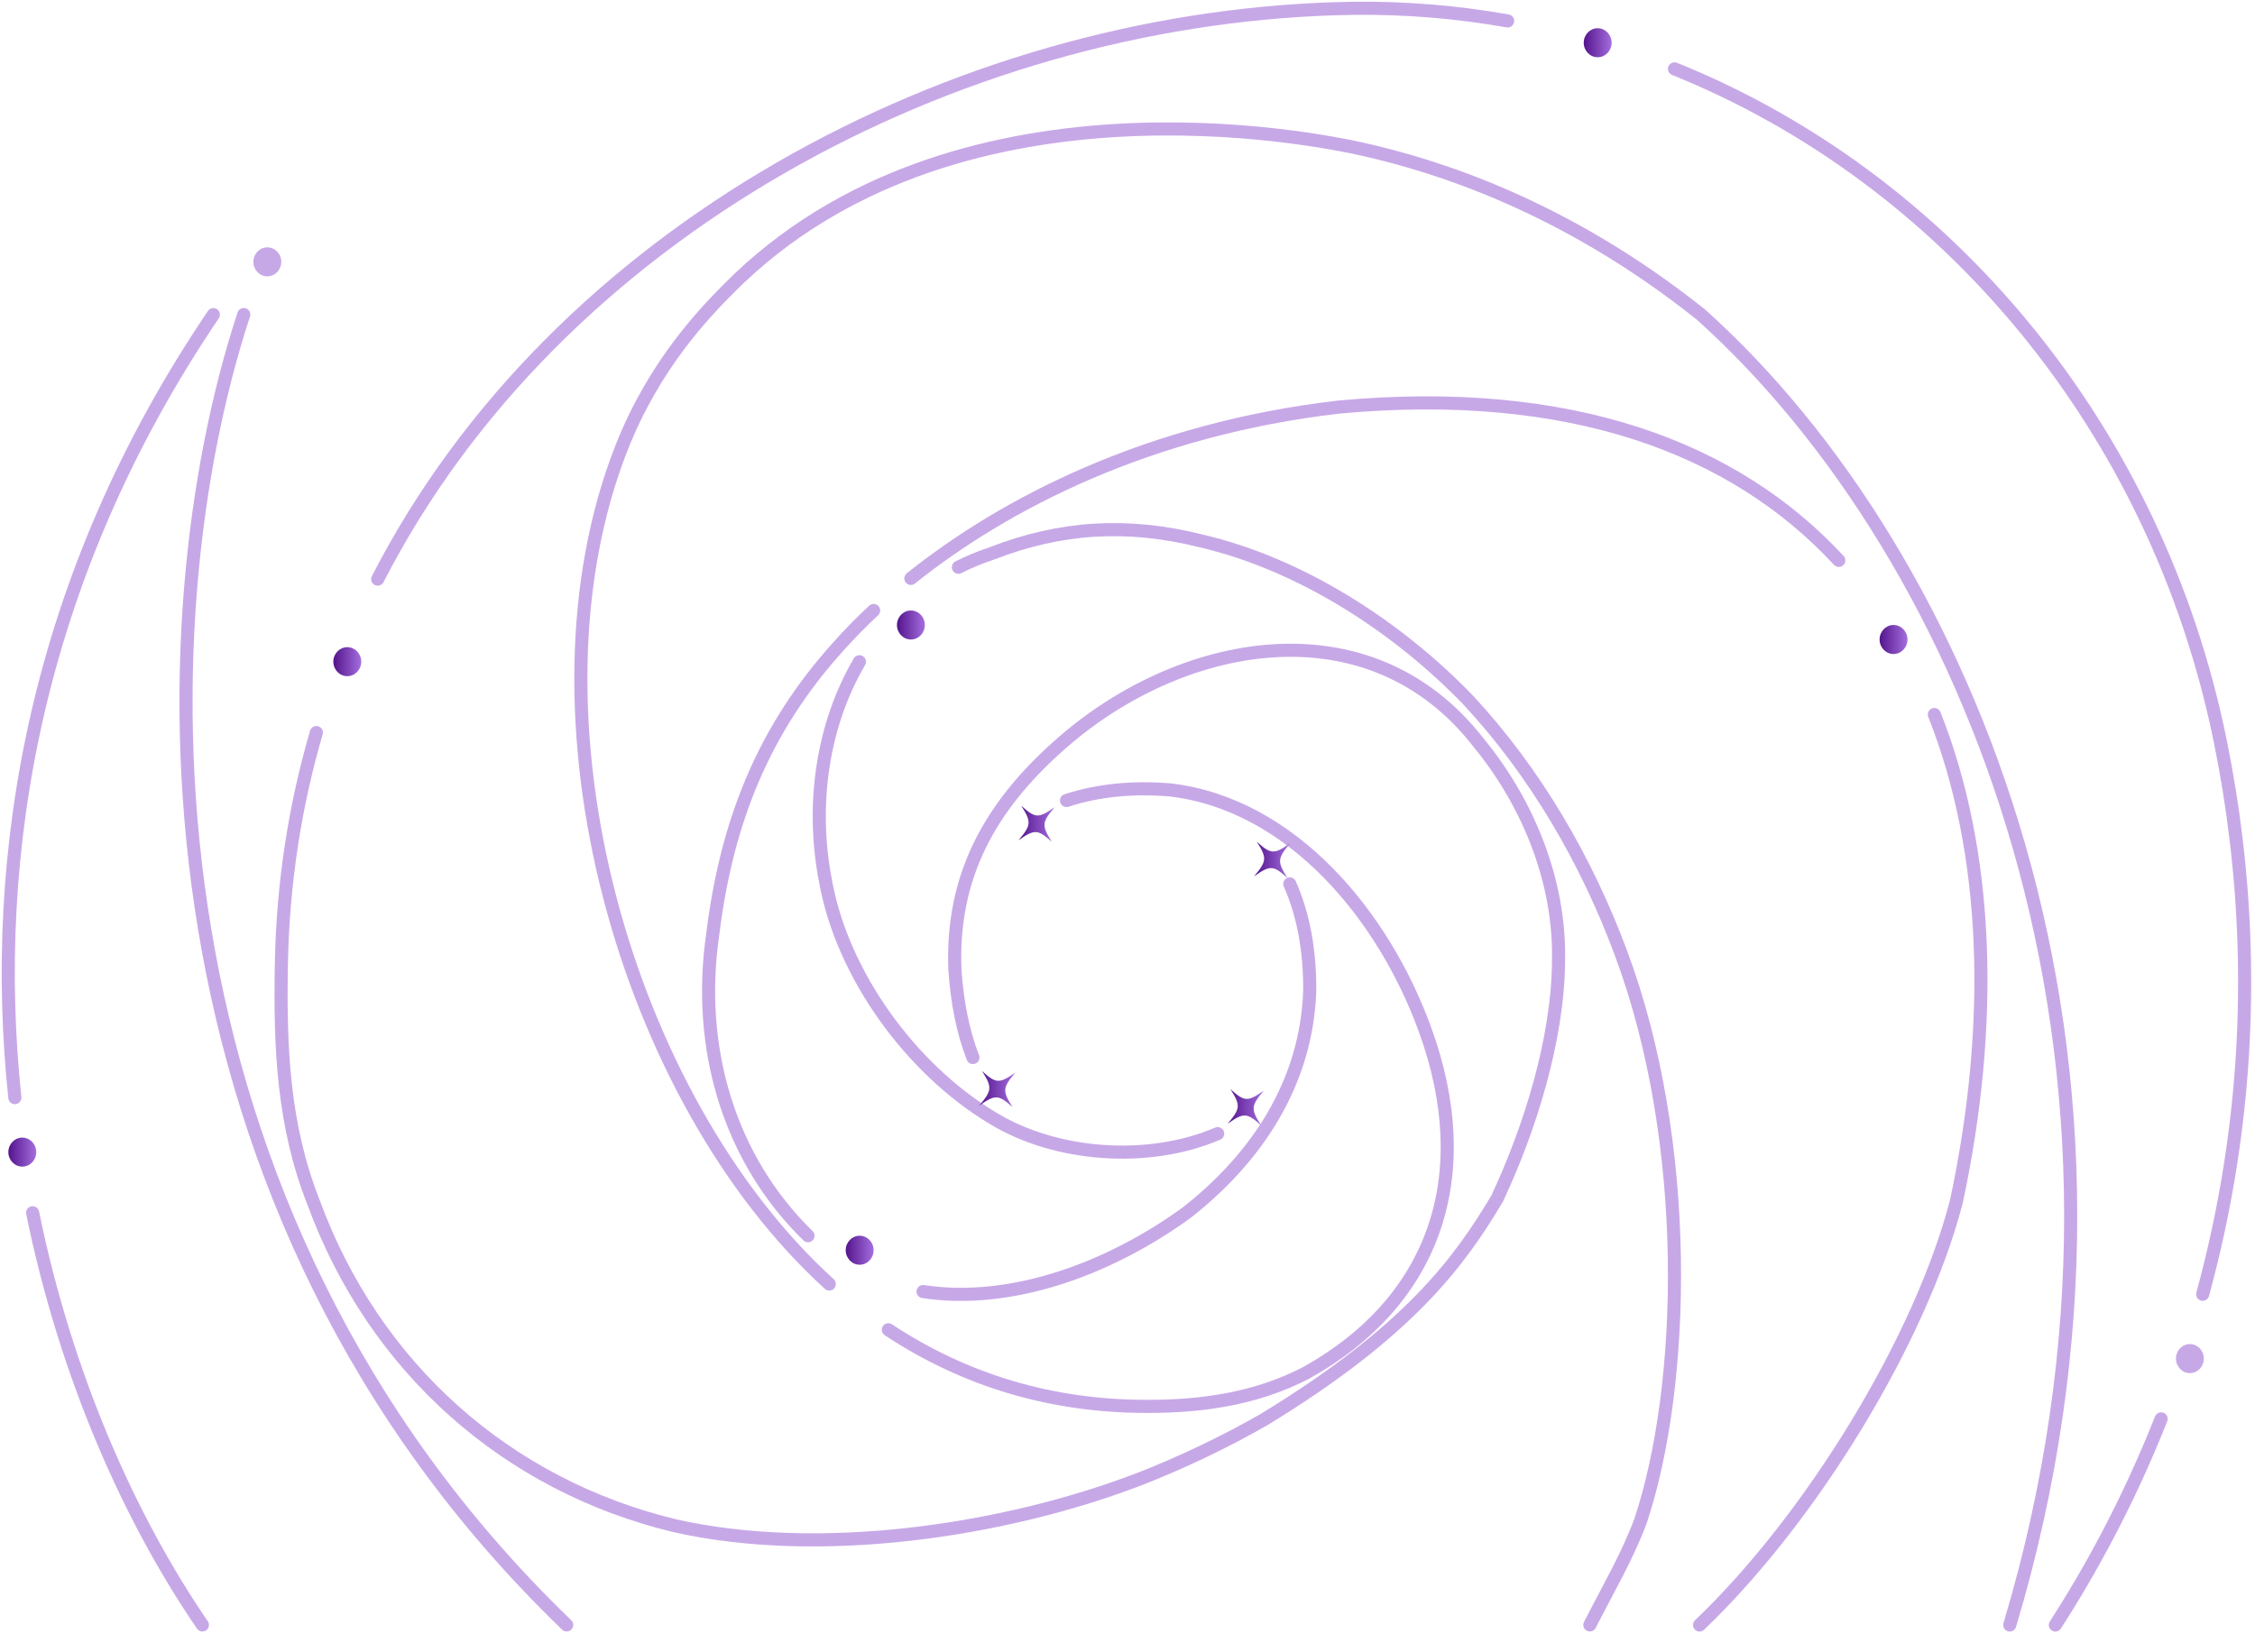 <svg width="273" height="200" viewBox="0 0 273 200" fill="none" xmlns="http://www.w3.org/2000/svg">
<path d="M261.636 171.824C257.515 182.243 252.796 190.633 248.832 196.786" stroke="#C7A8E7" stroke-width="1.587" stroke-linecap="round" stroke-linejoin="round"/>
<path d="M202.723 8.339C235.712 21.649 261.12 51.957 268.806 89.792C272.004 105.535 272.843 122.827 270.075 140.741C269.205 146.392 268.03 151.727 266.667 156.735" stroke="#C7A8E7" stroke-width="1.587" stroke-linecap="round" stroke-linejoin="round"/>
<path d="M45.727 70.132C67.296 28.086 115.459 2.436 161.808 1.051C162.489 1.029 163.171 1.018 163.853 1.007C170.207 0.931 176.446 1.455 182.518 2.535" stroke="#C7A8E7" stroke-width="1.587" stroke-linecap="round" stroke-linejoin="round"/>
<path d="M117.786 128.063C116.56 124.91 115.867 121.354 115.605 117.372C115.165 106.102 119.873 97.69 128.157 90.326C142.596 77.376 165.697 72.696 179.078 90.031C185.034 97.308 188.893 106.789 188.683 116.368C188.62 125.849 185.223 136.671 181.259 145.126C176.708 152.785 170.584 161.207 153.02 171.91C148.269 174.648 142.838 177.212 137.899 179.132C121.404 185.449 99.132 188.7 81.693 184.762C61.403 179.874 45.327 165.68 37.966 145.628C34.275 136.289 33.877 126.841 34.065 116.761C34.244 106.898 35.722 97.526 38.302 88.711" stroke="#C7A8E7" stroke-width="1.587" stroke-linecap="round" stroke-linejoin="round"/>
<path d="M100.396 155.49C75.701 133.049 62.51 86.496 75.261 54.192C79.235 44.112 85.338 37.849 88.284 34.882C115.328 7.662 159.632 16.881 164.917 18.059C173.704 20.023 189.318 24.834 205.928 38.1C238.257 67.11 263.864 128.118 243.311 196.784" stroke="#C7A8E7" stroke-width="1.587" stroke-linecap="round" stroke-linejoin="round"/>
<path d="M129.117 96.939C132.902 95.706 137.097 95.27 141.711 95.662C156.423 97.408 167.548 110.936 172.529 124.715C178.884 142.182 173.882 157.467 158.132 166.249C152.218 169.326 145.674 170.351 138.649 170.308C127.366 170.286 116.921 167.231 107.547 161.034" stroke="#C7A8E7" stroke-width="1.587" stroke-linecap="round" stroke-linejoin="round"/>
<path d="M234.182 86.529C240.809 103.222 241.449 123.918 236.866 145.432C232.525 162.233 219.239 183.911 205.754 196.785" stroke="#C7A8E7" stroke-width="1.587" stroke-linecap="round" stroke-linejoin="round"/>
<path d="M110.273 70.045C121.682 60.924 139.089 51.957 162.096 49.295C190.136 46.709 209.986 54.215 222.611 67.863" stroke="#C7A8E7" stroke-width="1.587" stroke-linecap="round" stroke-linejoin="round"/>
<path d="M97.818 149.644C88.286 140.338 84.26 126.93 86.304 113.02C88.003 99.328 92.544 88.189 101.509 78.272C102.768 76.865 104.183 75.403 105.767 73.93" stroke="#C7A8E7" stroke-width="1.587" stroke-linecap="round" stroke-linejoin="round"/>
<path d="M156.148 107.041C157.805 110.783 158.602 115.169 158.56 120.024C158.172 131.119 152.174 140.207 143.607 146.895C134.043 153.801 122.247 158.001 111.75 156.408" stroke="#C7A8E7" stroke-width="1.587" stroke-linecap="round" stroke-linejoin="round"/>
<path d="M116.031 68.693C117.3 68.049 118.642 67.493 120.058 67.023C128.426 63.761 136.511 63.281 145.382 65.496C157.399 68.289 169.112 75.817 177.773 84.807C185.89 93.556 192.056 104.183 196.198 115.3C204.891 138.516 204.052 167.863 198.62 184.163C196.994 188.516 194.866 192.094 192.475 196.775" stroke="#C7A8E7" stroke-width="1.587" stroke-linecap="round" stroke-linejoin="round"/>
<path d="M147.417 137.282C138.996 140.894 127.713 140.064 120.048 135.319C110.296 129.416 101.949 118.048 99.925 106.615C98.153 97.429 99.569 87.784 104.046 80.136" stroke="#C7A8E7" stroke-width="1.587" stroke-linecap="round" stroke-linejoin="round"/>
<path d="M29.51 38.091C17.189 75.567 16.182 146.219 68.602 196.775" stroke="#C7A8E7" stroke-width="1.587" stroke-linecap="round" stroke-linejoin="round"/>
<path d="M1.797 132.919C-1.297 103.55 4.188 70.089 25.831 38.101" stroke="#C7A8E7" stroke-width="1.587" stroke-linecap="round" stroke-linejoin="round"/>
<path d="M24.502 196.775C15.746 184 7.997 166.696 3.949 146.862" stroke="#C7A8E7" stroke-width="1.587" stroke-linecap="round" stroke-linejoin="round"/>
<path d="M127.674 97.755C125.723 99.119 125.356 99.108 123.636 97.57C124.884 99.545 124.853 99.916 123.301 101.759C125.251 100.396 125.618 100.407 127.338 101.945C126.09 99.97 126.122 99.599 127.674 97.755Z" fill="url(#paint0_linear_8992_584554)"/>
<path d="M122.923 129.885C120.973 131.249 120.606 131.238 118.886 129.7C120.134 131.674 120.103 132.045 118.551 133.889C120.501 132.525 120.868 132.536 122.588 134.075C121.34 132.1 121.372 131.729 122.923 129.885Z" fill="url(#paint1_linear_8992_584554)"/>
<path d="M152.998 132.078C151.047 133.442 150.68 133.431 148.961 131.893C150.208 133.868 150.177 134.238 148.625 136.082C150.575 134.719 150.942 134.729 152.662 136.268C151.414 134.293 151.446 133.922 152.998 132.078Z" fill="url(#paint2_linear_8992_584554)"/>
<path d="M156.193 102.119C154.243 103.483 153.876 103.472 152.156 101.934C153.404 103.908 153.372 104.279 151.82 106.123C153.771 104.759 154.138 104.77 155.858 106.308C154.61 104.334 154.641 103.963 156.193 102.119Z" fill="url(#paint3_linear_8992_584554)"/>
<path d="M42.044 81.883C42.976 81.883 43.732 81.097 43.732 80.127C43.732 79.157 42.976 78.37 42.044 78.37C41.111 78.37 40.355 79.157 40.355 80.127C40.355 81.097 41.111 81.883 42.044 81.883Z" fill="url(#paint4_linear_8992_584554)"/>
<path d="M2.7 141.275C3.632 141.275 4.388 140.489 4.388 139.519C4.388 138.549 3.632 137.762 2.7 137.762C1.768 137.762 1.012 138.549 1.012 139.519C1.012 140.489 1.768 141.275 2.7 141.275Z" fill="url(#paint5_linear_8992_584554)"/>
<path d="M104.075 153.157C105.007 153.157 105.763 152.37 105.763 151.4C105.763 150.43 105.007 149.644 104.075 149.644C103.143 149.644 102.387 150.43 102.387 151.4C102.387 152.37 103.143 153.157 104.075 153.157Z" fill="url(#paint6_linear_8992_584554)"/>
<path d="M110.278 77.443C111.21 77.443 111.966 76.657 111.966 75.686C111.966 74.716 111.21 73.93 110.278 73.93C109.346 73.93 108.59 74.716 108.59 75.686C108.59 76.657 109.346 77.443 110.278 77.443Z" fill="url(#paint7_linear_8992_584554)"/>
<path d="M32.364 33.465C33.296 33.465 34.052 32.679 34.052 31.709C34.052 30.739 33.296 29.952 32.364 29.952C31.432 29.952 30.676 30.739 30.676 31.709C30.676 32.679 31.432 33.465 32.364 33.465Z" fill="#C7A8E7"/>
<path d="M193.423 6.931C194.355 6.931 195.111 6.145 195.111 5.175C195.111 4.205 194.355 3.418 193.423 3.418C192.49 3.418 191.734 4.205 191.734 5.175C191.734 6.145 192.49 6.931 193.423 6.931Z" fill="url(#paint8_linear_8992_584554)"/>
<path d="M229.239 79.199C230.171 79.199 230.927 78.412 230.927 77.442C230.927 76.472 230.171 75.686 229.239 75.686C228.307 75.686 227.551 76.472 227.551 77.442C227.551 78.412 228.307 79.199 229.239 79.199Z" fill="url(#paint9_linear_8992_584554)"/>
<path d="M265.118 166.28C266.05 166.28 266.806 165.494 266.806 164.524C266.806 163.554 266.05 162.767 265.118 162.767C264.186 162.767 263.43 163.554 263.43 164.524C263.43 165.494 264.186 166.28 265.118 166.28Z" fill="#C7A8E7"/>
<defs>
<linearGradient id="paint0_linear_8992_584554" x1="123.301" y1="99.757" x2="127.674" y2="99.757" gradientUnits="userSpaceOnUse">
<stop stop-color="#54148C"/>
<stop offset="1" stop-color="#A46EDE"/>
</linearGradient>
<linearGradient id="paint1_linear_8992_584554" x1="118.551" y1="131.887" x2="122.923" y2="131.887" gradientUnits="userSpaceOnUse">
<stop stop-color="#54148C"/>
<stop offset="1" stop-color="#A46EDE"/>
</linearGradient>
<linearGradient id="paint2_linear_8992_584554" x1="148.625" y1="134.08" x2="152.998" y2="134.08" gradientUnits="userSpaceOnUse">
<stop stop-color="#54148C"/>
<stop offset="1" stop-color="#A46EDE"/>
</linearGradient>
<linearGradient id="paint3_linear_8992_584554" x1="151.82" y1="104.121" x2="156.193" y2="104.121" gradientUnits="userSpaceOnUse">
<stop stop-color="#54148C"/>
<stop offset="1" stop-color="#A46EDE"/>
</linearGradient>
<linearGradient id="paint4_linear_8992_584554" x1="40.355" y1="80.127" x2="43.732" y2="80.127" gradientUnits="userSpaceOnUse">
<stop stop-color="#54148C"/>
<stop offset="1" stop-color="#A46EDE"/>
</linearGradient>
<linearGradient id="paint5_linear_8992_584554" x1="1.012" y1="139.519" x2="4.388" y2="139.519" gradientUnits="userSpaceOnUse">
<stop stop-color="#54148C"/>
<stop offset="1" stop-color="#A46EDE"/>
</linearGradient>
<linearGradient id="paint6_linear_8992_584554" x1="102.387" y1="151.4" x2="105.763" y2="151.4" gradientUnits="userSpaceOnUse">
<stop stop-color="#54148C"/>
<stop offset="1" stop-color="#A46EDE"/>
</linearGradient>
<linearGradient id="paint7_linear_8992_584554" x1="108.59" y1="75.686" x2="111.966" y2="75.686" gradientUnits="userSpaceOnUse">
<stop stop-color="#54148C"/>
<stop offset="1" stop-color="#A46EDE"/>
</linearGradient>
<linearGradient id="paint8_linear_8992_584554" x1="191.734" y1="5.175" x2="195.111" y2="5.175" gradientUnits="userSpaceOnUse">
<stop stop-color="#54148C"/>
<stop offset="1" stop-color="#A46EDE"/>
</linearGradient>
<linearGradient id="paint9_linear_8992_584554" x1="227.551" y1="77.442" x2="230.927" y2="77.442" gradientUnits="userSpaceOnUse">
<stop stop-color="#54148C"/>
<stop offset="1" stop-color="#A46EDE"/>
</linearGradient>
</defs>
</svg>
